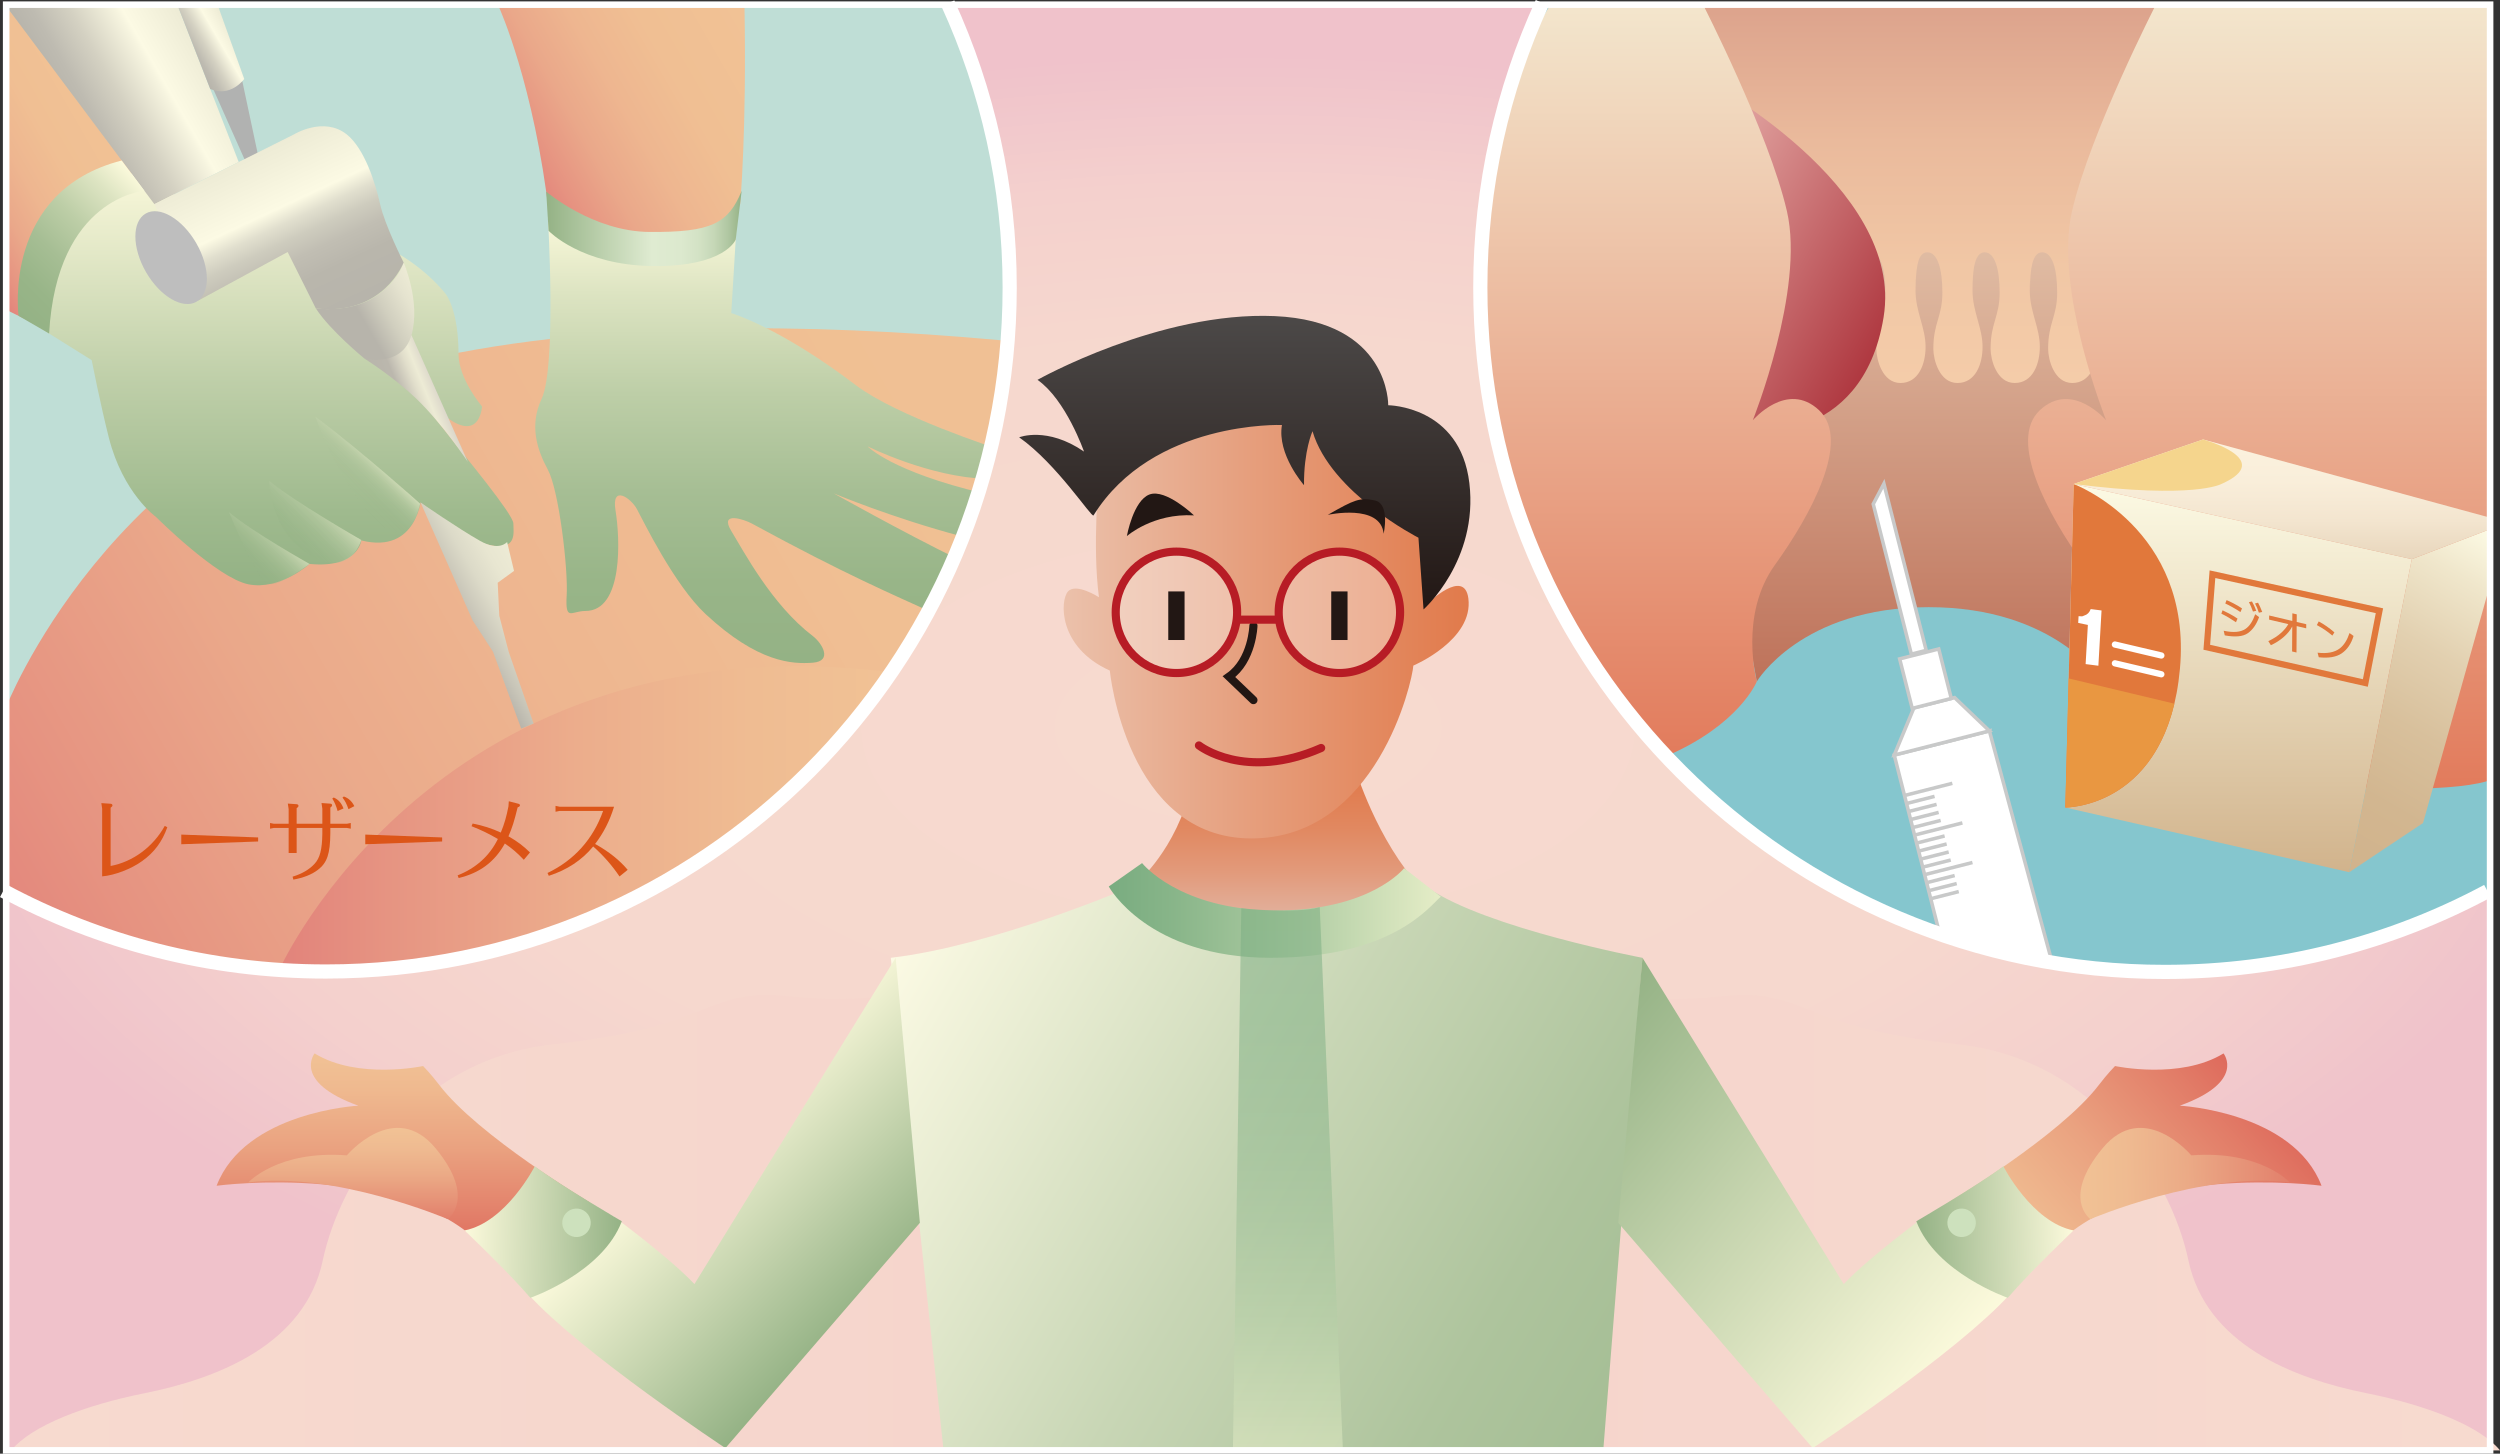 <?xml version="1.0" encoding="UTF-8"?>
<svg id="_イヤー_1" data-name="レイヤー 1" xmlns="http://www.w3.org/2000/svg" width="134.211mm" height="78.039mm" xmlns:xlink="http://www.w3.org/1999/xlink" viewBox="0 0 380.441 221.212">
  <rect x="0" y="0" width="380.441" height="221.212" fill="#333333" stroke="none"/>
  <defs>
    <style>
      .cls-1, .cls-2, .cls-3, .cls-4, .cls-5, .cls-6, .cls-7, .cls-8, .cls-9, .cls-10, .cls-11 {
        fill: none;
      }

      .cls-12 {
        fill: url(#New_Gradient_Swatch_3-2);
      }

      .cls-13 {
        fill: url(#New_Gradient_Swatch_2-3);
      }

      .cls-14 {
        fill: url(#New_Gradient_Swatch_2-4);
      }

      .cls-15 {
        fill: url(#New_Gradient_Swatch_2-2);
      }

      .cls-16 {
        fill: url(#_称未設定グラデーション_25-3);
      }

      .cls-17 {
        fill: url(#_称未設定グラデーション_25-2);
      }

      .cls-18 {
        fill: url(#_称未設定グラデーション_34-2);
      }

      .cls-19 {
        fill: url(#_称未設定グラデーション_14-2);
      }

      .cls-20 {
        fill: url(#_称未設定グラデーション_34);
      }

      .cls-21 {
        fill: url(#_称未設定グラデーション_33);
      }

      .cls-22 {
        fill: url(#_称未設定グラデーション_32);
      }

      .cls-23 {
        fill: url(#_称未設定グラデーション_17);
      }

      .cls-24 {
        fill: url(#_称未設定グラデーション_19);
      }

      .cls-25 {
        fill: url(#_称未設定グラデーション_18);
      }

      .cls-26 {
        fill: url(#_称未設定グラデーション_25);
      }

      .cls-27 {
        fill: url(#_称未設定グラデーション_28);
      }

      .cls-28 {
        fill: url(#_称未設定グラデーション_27);
      }

      .cls-29 {
        fill: url(#_称未設定グラデーション_13);
      }

      .cls-30 {
        fill: url(#_称未設定グラデーション_14);
      }

      .cls-31 {
        fill: url(#_称未設定グラデーション_22);
      }

      .cls-32 {
        fill: url(#_称未設定グラデーション_73);
      }

      .cls-33 {
        fill: url(#_称未設定グラデーション_36);
      }

      .cls-34 {
        fill: url(#_称未設定グラデーション_38);
      }

      .cls-35 {
        fill: url(#_称未設定グラデーション_39);
      }

      .cls-36 {
        fill: url(#_称未設定グラデーション_88);
      }

      .cls-37 {
        fill: url(#_称未設定グラデーション_41);
      }

      .cls-38 {
        fill: url(#_称未設定グラデーション_20);
      }

      .cls-39 {
        fill: url(#_称未設定グラデーション_133);
        opacity: .51;
      }

      .cls-40 {
        fill: url(#linear-gradient-2);
      }

      .cls-41 {
        fill: #e99741;
      }

      .cls-42, .cls-43, .cls-44 {
        fill: #fff;
      }

      .cls-45 {
        fill: #f5d58d;
      }

      .cls-46 {
        fill: #cde1bd;
      }

      .cls-47 {
        fill: #b1b2b1;
      }

      .cls-48 {
        fill: #bfded6;
      }

      .cls-49 {
        fill: #bebebe;
      }

      .cls-50 {
        fill: #dc5518;
      }

      .cls-51 {
        fill: #e1783b;
      }

      .cls-52 {
        fill: #221714;
      }

      .cls-53 {
        fill: #85c6ce;
      }

      .cls-54 {
        fill: url(#linear-gradient);
      }

      .cls-2, .cls-3, .cls-4, .cls-5, .cls-6, .cls-7, .cls-8, .cls-9, .cls-10, .cls-44, .cls-11 {
        stroke-miterlimit: 10;
      }

      .cls-2, .cls-8, .cls-9 {
        stroke-width: 1.24px;
      }

      .cls-2, .cls-9 {
        stroke: #b71c25;
      }

      .cls-3 {
        stroke-width: 2.48px;
      }

      .cls-3, .cls-8 {
        stroke: #221714;
      }

      .cls-4, .cls-6, .cls-7, .cls-10 {
        stroke: #fff;
      }

      .cls-4, .cls-8, .cls-9 {
        stroke-linecap: round;
      }

      .cls-4, .cls-11 {
        stroke-width: .953px;
      }

      .cls-5, .cls-44 {
        stroke: #c8c9c9;
        stroke-width: .54px;
      }

      .cls-43 {
        opacity: .34;
      }

      .cls-55 {
        fill: url(#_称未設定グラデーション_7);
      }

      .cls-56 {
        fill: url(#_称未設定グラデーション_6);
      }

      .cls-57 {
        fill: url(#_称未設定グラデーション_2);
      }

      .cls-58 {
        fill: url(#_称未設定グラデーション_4);
      }

      .cls-59 {
        fill: url(#New_Gradient_Swatch_2);
      }

      .cls-60 {
        fill: url(#New_Gradient_Swatch_3);
      }

      .cls-61 {
        fill: url(#_規グラデーションスウォッチ_3);
      }

      .cls-7 {
        stroke-width: 2.159px;
      }

      .cls-10 {
        stroke-width: 2.157px;
      }

      .cls-62 {
        fill: url(#_称未設定グラデーション_7-2);
      }

      .cls-63 {
        fill: url(#_称未設定グラデーション_4-2);
      }

      .cls-64 {
        fill: url(#_称未設定グラデーション_129);
      }

      .cls-65 {
        fill: url(#_称未設定グラデーション_102);
      }

      .cls-11 {
        stroke: #e1783b;
      }

      .cls-66 {
        clip-path: url(#clippath);
      }

      .cls-67 {
        fill: url(#_規グラデーションスウォッチ_3-2);
      }
    </style>
    <radialGradient id="_称未設定グラデーション_41" data-name="名称未設定グラデーション 41" cx="126.087" cy="110.71" fx="126.087" fy="110.71" r="102.544" gradientTransform="translate(-62.237) scale(2 1)" gradientUnits="userSpaceOnUse">
      <stop offset="0" stop-color="#f7dacf"/>
      <stop offset=".574" stop-color="#f6d8ce"/>
      <stop offset=".804" stop-color="#f4d0cd"/>
      <stop offset=".972" stop-color="#f0c4cb"/>
      <stop offset="1" stop-color="#f0c2cb"/>
    </radialGradient>
    <linearGradient id="_規グラデーションスウォッチ_3" data-name="新規グラデーションスウォッチ 3" x1="1.703" y1="183.301" x2="210.43" y2="183.301" gradientTransform="matrix(1, 0, 0, 1, 0, 0)" gradientUnits="userSpaceOnUse">
      <stop offset="0" stop-color="#f7dacf"/>
      <stop offset="1" stop-color="#f5d3cb"/>
    </linearGradient>
    <linearGradient id="_規グラデーションスウォッチ_3-2" data-name="新規グラデーションスウォッチ 3" x1="-225.693" y1="183.301" x2="-16.966" y2="183.301" gradientTransform="translate(154.748) rotate(-180) scale(1 -1)" xlink:href="#_規グラデーションスウォッチ_3"/>
    <linearGradient id="_称未設定グラデーション_39" data-name="名称未設定グラデーション 39" x1="294.864" y1="103.707" x2="294.864" y2=".563" gradientTransform="matrix(1, 0, 0, 1, 0, 0)" gradientUnits="userSpaceOnUse">
      <stop offset="0" stop-color="#be725a"/>
      <stop offset="1" stop-color="#f3e6cd"/>
    </linearGradient>
    <linearGradient id="_称未設定グラデーション_38" data-name="名称未設定グラデーション 38" x1="292.262" y1="58.282" x2="292.262" y2=".563" gradientTransform="matrix(1, 0, 0, 1, 0, 0)" gradientUnits="userSpaceOnUse">
      <stop offset="0" stop-color="#f4cca9"/>
      <stop offset=".303" stop-color="#f1c7a5"/>
      <stop offset=".635" stop-color="#eaba9c"/>
      <stop offset=".979" stop-color="#dda48d"/>
      <stop offset="1" stop-color="#dda38c"/>
    </linearGradient>
    <linearGradient id="_称未設定グラデーション_36" data-name="名称未設定グラデーション 36" x1="158.229" y1="30.83" x2="196.118" y2="52.706" gradientTransform="translate(90)" gradientUnits="userSpaceOnUse">
      <stop offset="0" stop-color="#eab7b2"/>
      <stop offset="1" stop-color="#af3840"/>
    </linearGradient>
    <linearGradient id="_称未設定グラデーション_34" data-name="名称未設定グラデーション 34" x1="251.944" y1="115.081" x2="251.944" y2=".563" gradientTransform="matrix(1, 0, 0, 1, 0, 0)" gradientUnits="userSpaceOnUse">
      <stop offset="0" stop-color="#e27b5c"/>
      <stop offset="1" stop-color="#f3e6cd"/>
    </linearGradient>
    <linearGradient id="_称未設定グラデーション_34-2" data-name="名称未設定グラデーション 34" x1="343.581" y1="120.044" x2="343.581" y2=".449" xlink:href="#_称未設定グラデーション_34"/>
    <linearGradient id="_称未設定グラデーション_33" data-name="名称未設定グラデーション 33" x1="340.658" y1="132.732" x2="340.658" y2="73.653" gradientTransform="matrix(1, 0, 0, 1, 0, 0)" gradientUnits="userSpaceOnUse">
      <stop offset="0" stop-color="#d1b38c"/>
      <stop offset="1" stop-color="#fcfae4"/>
    </linearGradient>
    <linearGradient id="_称未設定グラデーション_32" data-name="名称未設定グラデーション 32" x1="353.342" y1="130.336" x2="381.146" y2="82.178" gradientTransform="matrix(1, 0, 0, 1, 0, 0)" gradientUnits="userSpaceOnUse">
      <stop offset="0" stop-color="#d1b38c"/>
      <stop offset=".211" stop-color="#d2b690"/>
      <stop offset=".425" stop-color="#d8c09c"/>
      <stop offset=".641" stop-color="#e2d0b0"/>
      <stop offset=".857" stop-color="#f0e7cc"/>
      <stop offset="1" stop-color="#fcfae4"/>
    </linearGradient>
    <linearGradient id="_称未設定グラデーション_28" data-name="名称未設定グラデーション 28" x1="347.052" y1="85.087" x2="347.052" y2="66.876" gradientTransform="matrix(1, 0, 0, 1, 0, 0)" gradientUnits="userSpaceOnUse">
      <stop offset="0" stop-color="#e8d6bc"/>
      <stop offset=".002" stop-color="#e8d6bc"/>
      <stop offset=".321" stop-color="#f3e5cf"/>
      <stop offset=".649" stop-color="#f9eeda"/>
      <stop offset="1" stop-color="#fcf2de"/>
    </linearGradient>
    <clipPath id="clippath">
      <path class="cls-1" d="M.509,.511V135.561c11.599,6.215,24.514,10.287,38.217,11.708h21.782c52.339-5.463,93.142-49.716,93.142-103.501,0-15.438-3.378-30.082-9.41-43.257H.509Z"/>
    </clipPath>
    <linearGradient id="_称未設定グラデーション_25" data-name="名称未設定グラデーション 25" x1="-.8" y1="146.394" x2="187.774" y2="37.521" gradientTransform="matrix(1, 0, 0, 1, 0, 0)" gradientUnits="userSpaceOnUse">
      <stop offset="0" stop-color="#e2837b"/>
      <stop offset=".098" stop-color="#e69381"/>
      <stop offset=".258" stop-color="#eaa88a"/>
      <stop offset=".438" stop-color="#eeb690"/>
      <stop offset=".654" stop-color="#f0bf93"/>
      <stop offset="1" stop-color="#f1c295"/>
    </linearGradient>
    <linearGradient id="_称未設定グラデーション_27" data-name="名称未設定グラデーション 27" x1="42.66" y1="124.33" x2="135.579" y2="124.33" gradientTransform="matrix(1, 0, 0, 1, 0, 0)" gradientUnits="userSpaceOnUse">
      <stop offset="0" stop-color="#e2837b"/>
      <stop offset=".177" stop-color="#e69482"/>
      <stop offset=".487" stop-color="#ecad8c"/>
      <stop offset=".771" stop-color="#efbc92"/>
      <stop offset="1" stop-color="#f1c295"/>
    </linearGradient>
    <linearGradient id="_称未設定グラデーション_25-2" data-name="名称未設定グラデーション 25" x1="79.32" y1="25.556" x2="115.355" y2="4.751" xlink:href="#_称未設定グラデーション_25"/>
    <linearGradient id="_称未設定グラデーション_25-3" data-name="名称未設定グラデーション 25" x1="-8.103" y1="31.347" x2="16.559" y2="17.109" xlink:href="#_称未設定グラデーション_25"/>
    <linearGradient id="_称未設定グラデーション_4" data-name="名称未設定グラデーション 4" x1="118.465" y1="32.391" x2="118.465" y2="100.903" gradientTransform="matrix(1, 0, 0, 1, 0, 0)" gradientUnits="userSpaceOnUse">
      <stop offset="0" stop-color="#fcfadc"/>
      <stop offset=".177" stop-color="#dde4c2"/>
      <stop offset=".401" stop-color="#bdcea7"/>
      <stop offset=".618" stop-color="#a6be94"/>
      <stop offset=".822" stop-color="#98b588"/>
      <stop offset="1" stop-color="#94b285"/>
    </linearGradient>
    <linearGradient id="_称未設定グラデーション_22" data-name="名称未設定グラデーション 22" x1="41.284" y1="25.704" x2="41.284" y2="89.066" gradientTransform="matrix(1, 0, 0, 1, 0, 0)" gradientUnits="userSpaceOnUse">
      <stop offset="0" stop-color="#fcfadc"/>
      <stop offset=".081" stop-color="#f1f2d3"/>
      <stop offset=".503" stop-color="#bfcfa9"/>
      <stop offset=".822" stop-color="#9fba8e"/>
      <stop offset="1" stop-color="#94b285"/>
    </linearGradient>
    <linearGradient id="_称未設定グラデーション_20" data-name="名称未設定グラデーション 20" x1="70.026" y1="94.776" x2="80.708" y2="88.608" gradientTransform="matrix(1, 0, 0, 1, 0, 0)" gradientUnits="userSpaceOnUse">
      <stop offset="0" stop-color="#b7b4ab"/>
      <stop offset=".181" stop-color="#c8c5b8"/>
      <stop offset=".458" stop-color="#dcdac8"/>
      <stop offset=".731" stop-color="#e8e6d1"/>
      <stop offset=".995" stop-color="#edebd5"/>
    </linearGradient>
    <linearGradient id="_称未設定グラデーション_19" data-name="名称未設定グラデーション 19" x1="59.181" y1="63.775" x2="67.247" y2="60.516" gradientTransform="matrix(1, 0, 0, 1, 0, 0)" gradientUnits="userSpaceOnUse">
      <stop offset="0" stop-color="#b7b4ab"/>
      <stop offset="0" stop-color="#b8b5ab"/>
      <stop offset=".355" stop-color="#bbb7ad"/>
      <stop offset=".406" stop-color="#c2beb3"/>
      <stop offset=".644" stop-color="#e1decb"/>
      <stop offset=".776" stop-color="#edebd5"/>
      <stop offset="1" stop-color="#dad5c9"/>
    </linearGradient>
    <linearGradient id="_称未設定グラデーション_14" data-name="名称未設定グラデーション 14" x1="10.554" y1="17.554" x2="30.121" y2="6.257" gradientTransform="matrix(1, 0, 0, 1, 0, 0)" gradientUnits="userSpaceOnUse">
      <stop offset="0" stop-color="#b7b4ab"/>
      <stop offset=".142" stop-color="#bebbb1"/>
      <stop offset=".36" stop-color="#d4d1c2"/>
      <stop offset=".627" stop-color="#f6f4df"/>
      <stop offset=".664" stop-color="#fcfae4"/>
      <stop offset="1" stop-color="#edebd5"/>
    </linearGradient>
    <linearGradient id="_称未設定グラデーション_18" data-name="名称未設定グラデーション 18" x1="51.136" y1="52.254" x2="64.183" y2="44.721" gradientTransform="matrix(1, 0, 0, 1, 0, 0)" gradientUnits="userSpaceOnUse">
      <stop offset=".357" stop-color="#b7b4ab"/>
      <stop offset=".596" stop-color="#d1cfbf"/>
      <stop offset=".836" stop-color="#e5e3cf"/>
      <stop offset=".995" stop-color="#edebd5"/>
    </linearGradient>
    <linearGradient id="_称未設定グラデーション_17" data-name="名称未設定グラデーション 17" x1="49.311" y1="48.827" x2="37.611" y2="23.737" gradientTransform="matrix(1, 0, 0, 1, 0, 0)" gradientUnits="userSpaceOnUse">
      <stop offset="0" stop-color="#b7b4ab"/>
      <stop offset=".243" stop-color="#b9b6ac"/>
      <stop offset=".377" stop-color="#c1beb3"/>
      <stop offset=".484" stop-color="#ceccbe"/>
      <stop offset=".576" stop-color="#e1dfce"/>
      <stop offset=".659" stop-color="#faf8e2"/>
      <stop offset=".664" stop-color="#fcfae4"/>
      <stop offset="1" stop-color="#edebd5"/>
    </linearGradient>
    <linearGradient id="_称未設定グラデーション_14-2" data-name="名称未設定グラデーション 14" x1="29.094" y1="8.522" x2="35.431" y2="4.863" xlink:href="#_称未設定グラデーション_14"/>
    <linearGradient id="_称未設定グラデーション_13" data-name="名称未設定グラデーション 13" x1="83.118" y1="34.764" x2="112.864" y2="34.764" gradientTransform="matrix(1, 0, 0, 1, 0, 0)" gradientUnits="userSpaceOnUse">
      <stop offset="0" stop-color="#94b285"/>
      <stop offset=".542" stop-color="#dfebd1"/>
      <stop offset=".688" stop-color="#dce9ce"/>
      <stop offset=".781" stop-color="#d3e2c5"/>
      <stop offset=".86" stop-color="#c5d7b6"/>
      <stop offset=".93" stop-color="#b0c7a2"/>
      <stop offset=".995" stop-color="#96b387"/>
      <stop offset="1" stop-color="#94b285"/>
    </linearGradient>
    <linearGradient id="_称未設定グラデーション_7" data-name="名称未設定グラデーション 7" x1="42.077" y1="80.784" x2="37.35" y2="85.511" gradientTransform="matrix(1, 0, 0, 1, 0, 0)" gradientUnits="userSpaceOnUse">
      <stop offset="0" stop-color="#fcfadc" stop-opacity=".5"/>
      <stop offset=".057" stop-color="#f1f2d3" stop-opacity=".48"/>
      <stop offset=".314" stop-color="#c8d6b1" stop-opacity=".402"/>
      <stop offset=".562" stop-color="#abc298" stop-opacity=".346"/>
      <stop offset=".796" stop-color="#9ab68a" stop-opacity=".312"/>
      <stop offset="1" stop-color="#94b285" stop-opacity=".3"/>
    </linearGradient>
    <linearGradient id="_称未設定グラデーション_7-2" data-name="名称未設定グラデーション 7" x1="49.469" y1="76.658" x2="44.159" y2="81.968" xlink:href="#_称未設定グラデーション_7"/>
    <linearGradient id="_称未設定グラデーション_6" data-name="名称未設定グラデーション 6" x1="57.119" y1="69.835" x2="52.506" y2="74.449" gradientTransform="matrix(1, 0, 0, 1, 0, 0)" gradientUnits="userSpaceOnUse">
      <stop offset="0" stop-color="#fcfadc" stop-opacity=".5"/>
      <stop offset=".052" stop-color="#f2f3d4" stop-opacity=".455"/>
      <stop offset=".259" stop-color="#d0dcb7" stop-opacity=".292"/>
      <stop offset=".462" stop-color="#b6c9a1" stop-opacity=".165"/>
      <stop offset=".657" stop-color="#a3bc91" stop-opacity=".074"/>
      <stop offset=".84" stop-color="#97b488" stop-opacity=".019"/>
      <stop offset="1" stop-color="#94b285" stop-opacity="0"/>
    </linearGradient>
    <linearGradient id="_称未設定グラデーション_4-2" data-name="名称未設定グラデーション 4" x1="21.222" y1="27.124" x2="1.552" y2="46.794" xlink:href="#_称未設定グラデーション_4"/>
    <linearGradient id="_称未設定グラデーション_73" data-name="名称未設定グラデーション 73" x1="434.595" y1="115.323" x2="434.595" y2="141.261" gradientTransform="translate(629.129) rotate(-180) scale(1 -1)" gradientUnits="userSpaceOnUse">
      <stop offset="0" stop-color="#e17a4b"/>
      <stop offset=".178" stop-color="#e17d50"/>
      <stop offset=".41" stop-color="#e18860"/>
      <stop offset=".671" stop-color="#e29a7b"/>
      <stop offset=".952" stop-color="#e2b3a0"/>
      <stop offset="1" stop-color="#e3b8a8"/>
    </linearGradient>
    <linearGradient id="_称未設定グラデーション_102" data-name="名称未設定グラデーション 102" x1="494.5" y1="147.359" x2="380.727" y2="213.046" gradientTransform="translate(629.129) rotate(-180) scale(1 -1)" gradientUnits="userSpaceOnUse">
      <stop offset="0" stop-color="#fcfae4"/>
      <stop offset=".076" stop-color="#f3f4dc"/>
      <stop offset=".487" stop-color="#c8d6b5"/>
      <stop offset=".809" stop-color="#aec49d"/>
      <stop offset="1" stop-color="#a5be95"/>
    </linearGradient>
    <linearGradient id="_称未設定グラデーション_129" data-name="名称未設定グラデーション 129" x1="103.007" y1="138.547" x2="52.476" y2="138.547" gradientTransform="translate(116.25)" gradientUnits="userSpaceOnUse">
      <stop offset="0" stop-color="#e5edc7"/>
      <stop offset=".435" stop-color="#afcca3"/>
      <stop offset=".807" stop-color="#88b589"/>
      <stop offset="1" stop-color="#79ac80"/>
    </linearGradient>
    <linearGradient id="_称未設定グラデーション_133" data-name="名称未設定グラデーション 133" x1="79.738" y1="220.712" x2="79.738" y2="138.046" gradientTransform="translate(116.25)" gradientUnits="userSpaceOnUse">
      <stop offset="0" stop-color="#e5edc7"/>
      <stop offset=".069" stop-color="#d5e3bc"/>
      <stop offset=".242" stop-color="#b4cfa6"/>
      <stop offset=".42" stop-color="#9abf95"/>
      <stop offset=".602" stop-color="#87b489"/>
      <stop offset=".792" stop-color="#7cae82"/>
      <stop offset="1" stop-color="#79ac80"/>
    </linearGradient>
    <linearGradient id="_称未設定グラデーション_88" data-name="名称未設定グラデーション 88" x1="112.123" y1="94.573" x2="50.484" y2="94.573" gradientTransform="translate(111.379)" gradientUnits="userSpaceOnUse">
      <stop offset="0" stop-color="#e17a4b"/>
      <stop offset=".563" stop-color="#e6a07f"/>
      <stop offset="1" stop-color="#ebc1ab"/>
    </linearGradient>
    <linearGradient id="_称未設定グラデーション_2" data-name="名称未設定グラデーション 2" x1="78.046" y1="92.745" x2="78.046" y2="48.064" gradientTransform="translate(111.379)" gradientUnits="userSpaceOnUse">
      <stop offset="0" stop-color="#221714"/>
      <stop offset="1" stop-color="#4c4948"/>
    </linearGradient>
    <linearGradient id="New_Gradient_Swatch_3" data-name="New Gradient Swatch 3" x1="306.289" y1="120.239" x2="306.289" y2="166.6" gradientTransform="translate(231.118 -143.705) rotate(48.668)" gradientUnits="userSpaceOnUse">
      <stop offset="0" stop-color="#de6a5c"/>
      <stop offset=".168" stop-color="#e27d68"/>
      <stop offset=".527" stop-color="#eaa280"/>
      <stop offset=".817" stop-color="#efb98f"/>
      <stop offset="1" stop-color="#f1c295"/>
    </linearGradient>
    <linearGradient id="linear-gradient" x1="319.01" y1="124.351" x2="298.487" y2="148.809" gradientTransform="translate(231.118 -143.705) rotate(48.668)" gradientUnits="userSpaceOnUse">
      <stop offset="0" stop-color="#e27f6b"/>
      <stop offset=".147" stop-color="#e58d74"/>
      <stop offset=".487" stop-color="#ebaa86"/>
      <stop offset=".783" stop-color="#efbb91"/>
      <stop offset="1" stop-color="#f1c295"/>
    </linearGradient>
    <linearGradient id="New_Gradient_Swatch_2" data-name="New Gradient Swatch 2" x1="307.947" y1="184.605" x2="233.442" y2="197.742" gradientTransform="translate(231.118 -143.705) rotate(48.668)" gradientUnits="userSpaceOnUse">
      <stop offset="0" stop-color="#fcfadc"/>
      <stop offset=".548" stop-color="#c4d3ad"/>
      <stop offset="1" stop-color="#94b285"/>
    </linearGradient>
    <linearGradient id="New_Gradient_Swatch_2-2" data-name="New Gradient Swatch 2" x1="304.27" y1="155.168" x2="288.909" y2="173.474" xlink:href="#New_Gradient_Swatch_2"/>
    <linearGradient id="New_Gradient_Swatch_3-2" data-name="New Gradient Swatch 3" x1="409.836" y1="40.275" x2="387.06" y2="20.242" gradientTransform="translate(301.752 -143.705) rotate(131.332) scale(1 -1)" xlink:href="#New_Gradient_Swatch_3"/>
    <linearGradient id="linear-gradient-2" x1="411.022" y1="31.18" x2="400.597" y2="22.012" gradientTransform="translate(301.752 -143.705) rotate(131.332) scale(1 -1)" xlink:href="#linear-gradient"/>
    <linearGradient id="New_Gradient_Swatch_2-3" data-name="New Gradient Swatch 2" x1="364.222" y1="61.089" x2="366.644" y2="98.873" gradientTransform="translate(301.752 -143.705) rotate(131.332) scale(1 -1)" xlink:href="#New_Gradient_Swatch_2"/>
    <linearGradient id="New_Gradient_Swatch_2-4" data-name="New Gradient Swatch 2" x1="401.105" y1="45.068" x2="385.744" y2="63.374" gradientTransform="translate(301.752 -143.705) rotate(131.332) scale(1 -1)" xlink:href="#New_Gradient_Swatch_2"/>
  </defs>
  <rect class="cls-37" x=".939" y=".708" width="377.994" height="220.004"/>
  <path class="cls-61" d="M210.43,220.712v-67.278c-7.743-6.145-15.326-6.104-18.5-5.112-4,1.25-11.25-1-18-2.25-6.75-1.25-25.168,4.288-38.668,5.538s-15.844-.864-21.512,0c-7.683,1.171-9.086,5.073-29.728,7.331-20.641,2.259-32.211,20.127-34.907,32.877-2.696,12.75-15.924,17.96-27.174,20.21-8.917,1.783-17.119,4.893-20.238,8.683H210.43Z"/>
  <path class="cls-67" d="M171.714,220.712v-67.278c7.743-6.145,15.326-6.104,18.5-5.112,4,1.25,11.25-1,18-2.25s25.168,4.288,38.668,5.538c13.5,1.25,15.844-.864,21.512,0,7.683,1.171,9.086,5.073,29.728,7.331,20.641,2.259,32.211,20.127,34.907,32.877,2.696,12.75,15.924,17.96,27.174,20.21,8.917,1.783,17.119,4.893,20.238,8.683H171.714Z"/>
  <g>
    <g>
      <path class="cls-53" d="M378.539,.449V135.613c-11.609,6.22-24.535,10.295-38.25,11.718h-21.801c-52.383-5.468-93.22-49.757-93.22-103.588,0-15.451,3.381-30.107,9.418-43.293h143.852Z"/>
      <path class="cls-35" d="M319.891,103.707s-6.986-11.313-26.402-11.313-26.143,11.313-26.143,11.313L248.388,.563h92.953l-21.45,103.144Z"/>
      <path class="cls-34" d="M256.602,.563V43.911c0-2.752,.306-5.519,1.835-5.519s2.293,2.462,2.293,6.131-1.376,4.586-1.376,8.561c0,1.634,.917,5.198,3.669,5.198s3.822-2.887,3.822-5.504c0-2.924-1.529-5.351-1.529-8.561,0-1.603,.095-2.767,.238-3.613l.002-.009c.009-.054,.02-.096,.03-.147,.253-1.214,.723-2.057,1.565-2.057,1.529,0,2.293,2.462,2.293,6.131s-1.376,4.586-1.376,8.561c0,1.634,.917,5.198,3.669,5.198s3.822-2.887,3.822-5.504c0-2.924-1.529-5.351-1.529-8.561,0-.604,.017-1.127,.042-1.613v1.307c0-2.752,.306-5.519,1.835-5.519s2.293,2.462,2.293,6.131-1.376,4.586-1.376,8.561c0,1.634,.917,5.198,3.669,5.198s3.822-2.887,3.822-5.504c0-2.924-1.529-5.351-1.529-8.561,0-1.603,.095-2.767,.238-3.613l.002-.009c.009-.054,.02-.096,.03-.147,.253-1.214,.723-2.057,1.565-2.057,1.529,0,2.293,2.462,2.293,6.131s-1.376,4.586-1.376,8.561c0,1.634,.917,5.198,3.669,5.198s3.822-2.887,3.822-5.504c0-2.924-1.529-5.351-1.529-8.561,0-2.397,.213-3.812,.48-4.647,.279-.721,.695-1.178,1.313-1.178,1.529,0,2.293,2.462,2.293,6.131s-1.376,4.586-1.376,8.561c0,1.634,.917,5.198,3.669,5.198s3.822-2.887,3.822-5.504c0-2.924-1.529-5.351-1.529-8.561,0-1.603,.095-2.767,.238-3.613l.002-.009c.009-.054,.02-.096,.03-.147,.253-1.214,.723-2.057,1.565-2.057,1.529,0,2.293,2.462,2.293,6.131s-1.376,4.586-1.376,8.561c0,1.634,.917,5.198,3.669,5.198s3.822-2.887,3.822-5.504c0-2.924-1.529-5.351-1.529-8.561,0-.604,.017-1.127,.042-1.613v1.307c0-2.752,.306-5.519,1.835-5.519s2.293,2.462,2.293,6.131-1.376,4.586-1.376,8.561c0,1.634,.917,5.198,3.669,5.198s3.822-2.887,3.822-5.504c0-2.924-1.529-5.351-1.529-8.561,0-1.603,.095-2.767,.238-3.613l.002-.009c.009-.054,.02-.096,.03-.147,.253-1.214,.723-2.057,1.565-2.057,1.529,0,2.293,2.462,2.293,6.131s-1.376,4.586-1.376,8.561c0,1.634,.917,5.198,3.669,5.198s3.822-2.887,3.822-5.504c0-2.924-1.529-5.351-1.529-8.561,0-6.421,1.529-5.81,1.529-5.81l.034-37.844h-71.32Z"/>
      <path class="cls-33" d="M259.114,11.977s30.787,16.311,27.525,36.292c-3.262,19.981-21.408,17.534-21.408,17.534l-18.146-14.068,12.029-39.758Z"/>
      <path class="cls-20" d="M266.734,63.957s7.95-19.875,5.198-31.8c-2.752-11.925-12.842-31.595-12.842-31.595h-23.027s-10.443,14.553-10.78,41.533c-.548,43.814,28.252,72.985,28.252,72.985,11.166-4.785,13.81-11.374,13.81-11.374,0,0-2.752-10.09,2.752-17.734,5.504-7.644,11.619-18.958,6.727-23.544-4.892-4.587-10.09,1.529-10.09,1.529Z"/>
      <path class="cls-18" d="M315.304,32.158c-2.752,11.925,5.198,31.8,5.198,31.8,0,0-5.198-6.115-10.09-1.529-4.892,4.586,1.223,15.9,6.727,23.544,5.504,7.644,2.752,17.734,2.752,17.734,0,0,5.786,14.442,36.439,16.092,0,0,15.835,.968,22.209-.942V.449l-50.392,.114s-10.09,19.67-12.842,31.595Z"/>
    </g>
    <g>
      <path class="cls-44" d="M302.739,111.226l-14.48,3.678,6.916,27.231,3.28,1.085c2.392-.309,5.261,1.484,5.261,1.484,2.555-.512,6.095,2.489,8.579,1.794l-9.556-35.27Z"/>
      <polygon class="cls-44" points="302.739 111.226 288.259 114.903 291.247 107.732 297.443 106.158 302.739 111.226"/>
      <rect class="cls-44" x="289.945" y="99.39" width="6.134" height="7.769" transform="translate(-16.406 75.305) rotate(-14.25)"/>
      <polygon class="cls-44" points="290.863 99.546 285.062 76.704 286.683 73.62 293.122 98.972 290.863 99.546"/>
      <g>
        <line class="cls-5" x1="291.35" y1="127.077" x2="298.63" y2="125.229"/>
        <line class="cls-5" x1="291.66" y1="128.297" x2="295.927" y2="127.213"/>
        <line class="cls-5" x1="291.97" y1="129.517" x2="296.237" y2="128.433"/>
        <line class="cls-5" x1="292.28" y1="130.737" x2="296.547" y2="129.653"/>
        <line class="cls-5" x1="292.59" y1="131.956" x2="296.857" y2="130.873"/>
      </g>
      <g>
        <line class="cls-5" x1="292.88" y1="133.102" x2="300.16" y2="131.253"/>
        <line class="cls-5" x1="293.19" y1="134.321" x2="297.457" y2="133.238"/>
        <line class="cls-5" x1="293.5" y1="135.541" x2="297.767" y2="134.457"/>
        <line class="cls-5" x1="293.81" y1="136.761" x2="298.077" y2="135.677"/>
      </g>
      <g>
        <line class="cls-5" x1="289.82" y1="121.053" x2="297.1" y2="119.204"/>
        <line class="cls-5" x1="290.13" y1="122.273" x2="294.397" y2="121.189"/>
        <line class="cls-5" x1="290.44" y1="123.493" x2="294.707" y2="122.409"/>
        <line class="cls-5" x1="290.75" y1="124.712" x2="295.017" y2="123.629"/>
        <line class="cls-5" x1="291.06" y1="125.932" x2="295.327" y2="124.848"/>
      </g>
    </g>
    <path class="cls-7" d="M378.539,135.613c-14.631,7.839-31.351,12.289-49.111,12.289-57.525,0-104.159-46.634-104.159-104.159,0-15.451,3.381-30.107,9.418-43.293"/>
    <g>
      <polygon class="cls-21" points="315.565 73.653 367.021 85.087 357.492 132.732 314.295 122.885 315.565 73.653"/>
      <path class="cls-51" d="M315.565,73.653s18.079,6.802,16.174,28.083c-1.906,21.281-17.444,21.149-17.444,21.149l1.271-49.232Z"/>
      <path class="cls-41" d="M314.802,103.242l-.507,19.643s12.806,.106,16.592-15.8l-16.085-3.843Z"/>
      <line class="cls-4" x1="321.838" y1="98.083" x2="328.906" y2="99.751"/>
      <line class="cls-4" x1="321.838" y1="100.942" x2="328.906" y2="102.609"/>
      <polygon class="cls-11" points="359.951 103.935 335.82 98.498 336.684 87.381 362.094 92.939 359.951 103.935"/>
      <g>
        <path class="cls-51" d="M340.499,94.135l-.237,.552c-.735-.502-1.476-.937-2.225-1.304l.184-.511c.199,.087,.525,.248,.977,.483,.452,.24,.885,.499,1.301,.78Zm3.282-.224c-.403,1.117-.976,1.933-1.717,2.448-.74,.516-1.911,.626-3.509,.331l-.162-.706c1.452,.315,2.55,.225,3.296-.267,.621-.406,1.121-1.154,1.502-2.245l.591,.439Zm-2.598-1.325l-.237,.558c-.367-.251-.783-.505-1.248-.761-.448-.248-.802-.429-1.063-.544l.197-.515c.297,.119,.649,.284,1.057,.496,.487,.252,.919,.507,1.295,.765Zm2.165,.362l-.501,.116c-.175-.504-.377-.981-.61-1.432l.46-.106c.251,.433,.468,.907,.651,1.422Zm.911,.181l-.514,.106c-.165-.524-.36-.991-.583-1.4l.46-.119c.18,.314,.393,.785,.637,1.412Z"/>
        <path class="cls-51" d="M350.951,95.616l-1.451-.341-.028,4.021-.672-.158,.026-3.808c-.298,.594-.764,1.156-1.399,1.688-.563,.474-1.182,.862-1.855,1.167l-.39-.619c.808-.38,1.471-.812,1.99-1.295,.487-.456,.837-.887,1.049-1.296l-2.916-.685,.004-.627,3.523,.828,.008-1.16,.672,.158-.008,1.16,1.451,.341-.004,.627Z"/>
        <path class="cls-51" d="M355.241,96.231l-.309,.488c-.411-.337-.803-.634-1.175-.89-.252-.175-.648-.411-1.188-.707l.284-.554c.801,.424,1.597,.979,2.388,1.663Zm2.917,.545c-.359,1.189-.961,2.072-1.805,2.648-.822,.563-1.986,.762-3.491,.595l-.182-.698c1.439,.174,2.558-.037,3.358-.633,.639-.477,1.14-1.262,1.503-2.352l.617,.439Z"/>
      </g>
      <path class="cls-42" d="M316.252,94.788l.058-1.021c.844,.053,.496,.021,.861-.097,.464-.132,.792-.46,.985-.984l1.649,.211-.482,8.41-1.941-.248,.341-5.96-1.473-.31Z"/>
      <polygon class="cls-22" points="378.539 85.087 378.539 80.672 367.021 85.087 357.492 132.732 368.728 125.24 378.539 90.359 378.539 85.087"/>
      <polygon class="cls-27" points="335.258 66.876 315.565 73.653 367.021 85.087 378.539 80.672 378.539 78.67 378.539 78.67 335.258 66.876"/>
      <path class="cls-45" d="M338.037,73.653s-4.089,2.329-22.472,0l19.693-6.777s11.208,3.054,2.779,6.777Z"/>
    </g>
  </g>
  <g>
    <g>
      <path class="cls-48" d="M.509,.511V135.561c11.599,6.215,24.514,10.287,38.217,11.708h21.782c52.339-5.463,93.142-49.716,93.142-103.501,0-15.438-3.378-30.082-9.41-43.257H.509Z"/>
      <g class="cls-66">
        <g>
          <path class="cls-26" d="M.742,108.036s15.835-41.389,60.932-52.587c56.101-13.931,138.195,3.023,138.195,3.023l-104.165,90.985-95.195-.794,.233-40.627Z"/>
          <path class="cls-28" d="M42.66,147.269s24.183-53.344,92.919-44.99l-35.215,44.99H42.66Z"/>
          <path class="cls-17" d="M75.977,1.187s5.295,11.636,7.634,31.801c0,0,4.055,5.36,14.79,4.883s14.237-6.804,14.237-6.804c0,0,1.003-11.218,.659-29.879h-37.32Z"/>
          <path class="cls-16" d="M1.037,1.07L21.817,26.215S12.044,46.935,4.411,48.844l-3.365-1.651-.008-46.122Z"/>
          <path class="cls-58" d="M83.372,32.987s4.196,4.883,13.548,4.644c9.353-.239,11.495-2.452,15.284-5.24l-.92,15.259s7.359,2.147,18.968,10.973c6.189,4.705,21.509,9.662,21.509,9.662l2.266,1.133s5.069,3.698-3.757,3.459-18.244-4.951-18.244-4.951c0,0,3.588,3.817,17.662,7.157,0,0,7.38,9.398-3.355,6.535s-19.443-6.535-19.443-6.535c0,0,10.285,5.779,18.914,10.019,6.306,3.098,5.121,6.382,5.121,6.382,0,0-3.445,4.302-9.17,1.678-5.725-2.624-13.041-5.7-27.367-13.506-1.073-.585-5-1.949-3.099,1.152,1.901,3.101,6.141,11.212,12.402,15.983,1.365,1.04,3.106,3.817,0,4.055s-8.354,.014-16.312-7.395c-4.774-4.445-9.555-14.313-10.46-15.983s-3.921-3.817-3.248,.239,1.254,15.267-4.592,15.267c-2.144,0-3.081,1.67-2.844-2.386s-1.195-16.038-2.865-19.112c-1.67-3.074-2.832-6.769-.954-10.773,2.319-4.944,.954-27.718,.954-27.718Z"/>
          <path class="cls-31" d="M4.411,48.844s0-17.778,17.653-23.14c0,0,8.826,8.349,12.166,9.065s17.414-.477,23.855,2.505c6.441,2.982,9.781,7.514,9.781,7.514,0,0,1.908,2.386,1.908,9.065,0,3.824,3.578,7.996,3.578,7.996,0,0-.239,4.829-4.533,2.234s-11.689-11.864-11.689-11.864c0,0,9.542,11.955,11.451,14.428s9.542,11.62,9.542,13.01,.633,4.17-3.578,3.299c-6.918-1.431-22.424-17.47-22.424-17.47l12.012,10.086s-.561,8.815-9.149,6.668c0,0-.477,4.294-7.872,3.578,0,0-4.533,4.055-9.304,3.101s-14.075-10.258-14.075-10.258c0,0-5.01-3.578-7.157-12.016-1.294-5.086-2.624-11.84-2.624-11.84l-9.542-5.964Z"/>
          <path class="cls-38" d="M64.006,76.47s5.764,3.984,9.033,5.831c2.937,1.66,4.13,.178,4.13,.178l1.053,4.401-2.485,1.802,.239,5.01,1.431,5.486,3.791,10.928-1.883,.762-4.294-11.69-3.101-4.771-7.916-17.937Z"/>
          <polygon class="cls-47" points="39.359 24.034 36.749 11.765 32.187 12.972 37.808 25.585 39.359 24.034"/>
          <path class="cls-24" d="M55.461,54.569s3.817-.477,7.157-3.578l8.588,19.323s-3.801-5.761-7.872-9.661c-3.442-3.298-7.872-6.083-7.872-6.083Z"/>
          <polygon class="cls-30" points="1.037 1.07 27.12 1.059 36.328 24.653 23.495 31.066 1.037 1.07"/>
          <path class="cls-25" d="M48.066,46.935s5.01,.716,8.826-1.67,4.533-5.321,4.533-5.321c0,0,2.624,6.037,1.193,11.046s-7.157,3.578-7.157,3.578c0,0-5.248-4.294-7.395-7.634Z"/>
          <path class="cls-23" d="M23.495,31.066l21.231-10.61s4.543-2.792,8.043,0c2.692,2.147,4.362,7.384,5.077,10.61,.716,3.226,3.578,8.879,3.578,8.879,0,0-3.101,8.184-13.359,6.991l-4.294-8.588-13.598,7.395-6.679-14.677Z"/>
          <ellipse class="cls-49" cx="26.042" cy="39.204" rx="4.413" ry="7.745" transform="translate(-16.113 18.273) rotate(-30)"/>
          <path class="cls-19" d="M33.222,1.037l3.945,10.98s-2.058,2.863-5.175,1.525L27.12,1.059l6.102-.022Z"/>
        </g>
      </g>
    </g>
    <path class="cls-10" d="M.509,135.561c14.619,7.833,31.324,12.278,49.07,12.278,57.477,0,104.071-46.594,104.071-104.071,0-15.438-3.378-30.082-9.41-43.257"/>
    <path class="cls-29" d="M98.858,35.299c9.347,.061,11.971-1.251,14.006-6.261l-.905,7.42s-1.607,4.15-12.581,4.03-15.897-5.372-15.897-5.372l-.364-5.96s7.093,6.086,15.74,6.142Z"/>
    <path class="cls-55" d="M47.112,85.819s-8.564-4.777-12.262-7.878c0,0,4.339,10.733,6.131,10.952s6.131-3.074,6.131-3.074Z"/>
    <path class="cls-62" d="M54.984,82.173s-10.305-5.896-14.003-8.997c0,0,0,9.014,7.872,12.071,4.737,1.84,6.131-3.074,6.131-3.074Z"/>
    <path class="cls-56" d="M63.93,76.646s-8.656-7.777-15.947-13.256c0,0,3.615,10.598,9.816,16.33,4.723,4.366,6.131-3.074,6.131-3.074Z"/>
    <path class="cls-63" d="M7.473,50.757l-4.652-2.694S.283,29.11,18.521,24.422l3.456,4.616s-13.341,.966-14.504,21.72Z"/>
    <g>
      <path class="cls-50" d="M15.546,123.054l-.126-.841,1.429,.098c.154,.015,.266,.112,.266,.252,0,.112-.084,.211-.28,.351v8.867c3.39-.631,6.471-2.914,8.236-6.094l.392,.196c-.771,2.199-2.003,3.852-3.838,5.154-1.639,1.191-4.188,2.172-6.08,2.326v-10.31Z"/>
      <path class="cls-50" d="M39.281,128.054l-11.696,.421v-1.472l11.696,.435v.616Z"/>
      <path class="cls-50" d="M49.051,123.054l-.126-.854,1.358,.098c.154,0,.252,.112,.252,.238s-.069,.224-.266,.364v2.451h2.549l.561-.112v.868l-.561-.111h-2.549v.798c-.028,3.152-.49,4.497-1.877,5.562-.925,.714-2.214,1.232-3.754,1.499l-.112-.448c1.4-.421,2.563-1.093,3.348-1.962,.812-.868,1.148-2.199,1.177-4.58v-.868h-3.908v3.81h-1.219v-3.81h-2.269l-.561,.111v-.868l.561,.112h2.269v-2.213l-.126-.854,1.358,.098c.154,.014,.267,.112,.267,.238s-.07,.224-.28,.364v2.367h3.908v-2.297Zm1.736-1.695c.715,.322,1.177,.841,1.485,1.667l-.896,.392c-.21-.756-.448-1.33-.812-1.904l.224-.154Zm2.241,1.779c-.266-.785-.532-1.303-.91-1.766l.21-.168c.742,.28,1.205,.715,1.597,1.471l-.896,.463Z"/>
      <path class="cls-50" d="M67.282,128.054l-11.696,.421v-1.472l11.696,.435v.616Z"/>
      <path class="cls-50" d="M71.924,125.322c1.526,.294,2.956,.757,4.286,1.373,.547-1.316,.854-2.409,1.163-3.979l.056-.784,1.457,.378c.154,.042,.238,.126,.238,.238,0,.141-.099,.225-.351,.309-.532,2.157-.812,3.067-1.4,4.412,1.316,.742,2.269,1.457,3.277,2.451l-.938,1.121c-.952-1.009-1.793-1.737-2.886-2.479-1.555,2.802-3.81,4.482-7.031,5.253l-.154-.406c2.802-1.106,4.86-2.97,6.121-5.533-1.372-.812-2.577-1.387-4.006-1.947l.168-.406Z"/>
      <path class="cls-50" d="M90.743,128.53c1.961,1.106,3.572,2.396,4.776,3.838l-1.246,1.009c-1.106-1.653-2.508-3.25-4.006-4.566-1.695,2.073-3.965,3.571-6.752,4.468l-.196-.434c4.048-1.934,6.934-5.141,8.461-9.441h-6.626l-.616,.126v-.896l.616,.126h8.293c-.673,2.186-1.598,3.979-2.886,5.674l.182,.098Z"/>
    </g>
  </g>
  <g>
    <path class="cls-32" d="M205.927,115.995s2.79,10.075,9.145,17.825c0,0-6.51,7.44-21.545,7.44-15.035,0-19.53-7.905-19.53-7.905,0,0,7.101-6.768,7.891-18.032l24.04,.672Z"/>
    <path class="cls-65" d="M249.948,145.756s-23.8-4.495-32.705-10.695c0,0-9.455,9.61-23.328,8.68-13.873-.93-22.088-8.68-22.088-8.68,0,0-20.46,8.835-36.271,10.694l8.031,74.958h100.39l5.971-74.956Z"/>
    <path class="cls-64" d="M173.799,131.34l-5.073,3.565s5.89,10.849,24.645,10.849,24.335-8.059,25.885-9.299l-5.58-4.34s-5.115,6.509-19.685,6.432-20.193-7.207-20.193-7.207Z"/>
    <path class="cls-39" d="M188.89,138.209s8.096,.911,11.947-.163l3.522,82.666h-16.74l1.272-82.503Z"/>
    <path class="cls-36" d="M167.233,72.791s-1.033,10.189,0,18.094c0,0-3.462-2.236-4.702-.886s-1.55,8.481,6.355,12.046c0,0,2.48,25.545,21.545,25.545s24.49-23.805,24.645-26.302c0,0,9.216-3.902,8.37-10.248-.62-4.65-6.2,.79-6.2,.79l.465-10.245s-1.808-19.22-19.272-19.918c-17.464-.698-29.14,1.709-31.207,11.123Z"/>
    <path class="cls-57" d="M166.406,78.428c-.27,.434-5.58-7.849-11.315-11.879,0,0,4.237-1.705,9.868,2.17,0,0-2.738-7.883-7.078-10.916,0,0,18.6-10.474,36.116-9.699,17.515,.775,17.257,13.563,17.257,13.563,0,0,10.953,.077,12.349,11.857s-6.975,19.22-6.975,19.22l-.775-10.918s-13.349-6.776-16.12-16.207c0,0-1.343,2.945-1.292,8.215,0,0-4.133-4.683-3.358-9.162,0,0-19.685-.717-28.675,13.755Z"/>
    <path class="cls-52" d="M171.479,81.585s3.969-3.523,10.221-3.157c0,0-4.288-4.098-6.768-3.183s-3.452,6.34-3.452,6.34Z"/>
    <path class="cls-52" d="M202.057,78.348s8.04-1.775,8.505,2.875c0,0,1.002-4.547-1.323-5.063-2.271-.505-3.152-.118-7.182,2.189Z"/>
    <path class="cls-8" d="M190.742,95.225s-.155,5.27-3.72,7.75l3.72,3.565"/>
    <circle class="cls-43" cx="179.023" cy="93.181" r="9.238"/>
    <circle class="cls-2" cx="179.023" cy="93.181" r="9.238"/>
    <line class="cls-3" x1="179.023" y1="89.999" x2="179.023" y2="97.395"/>
    <circle class="cls-43" cx="203.824" cy="93.181" r="9.238"/>
    <circle class="cls-2" cx="203.824" cy="93.181" r="9.238"/>
    <line class="cls-3" x1="203.824" y1="89.999" x2="203.824" y2="97.395"/>
    <line class="cls-2" x1="188.192" y1="94.296" x2="194.585" y2="94.296"/>
    <path class="cls-9" d="M182.449,113.438s6.976,5.503,18.6,.388"/>
    <path class="cls-60" d="M296.549,182.952s16.986-10.113,22.892-17.903c1.195-1.576,2.417-2.824,2.417-2.824,0,0,9.92,2.126,16.512-1.921,0,0,3.447,4.316-6.656,7.953,0,0,17.262,.921,21.568,12.185,0,0-29.362-3.931-41.441,10.194l-15.292-7.685Z"/>
    <path class="cls-54" d="M348.471,179.947s-4.524-4.946-15.007-4.127c0,0-7.268-8.661-13.528-1.054-6.262,7.607-1.83,10.755-1.83,10.755,0,0,17.256-7.344,30.365-5.574Z"/>
    <path class="cls-59" d="M292.994,185.029s-8.639,6.333-12.422,10.377l-30.624-49.65-3.69,40.325,29.594,34.285s21.953-14.495,30.071-23.473c0,0-9.053-4.772-12.928-11.864Z"/>
    <path class="cls-15" d="M304.862,177.477s4.343,8.52,10.689,9.766c0,0-6.244,5.885-10.016,10.253,0,0-10.933-3.774-13.92-11.648,0,0,9.287-5.411,13.248-8.371Z"/>
    <path class="cls-46" d="M299.946,187.709c-.899,.791-2.27,.703-3.061-.197s-.703-2.269,.197-3.06,2.269-.703,3.06,.196,.704,2.269-.196,3.061Z"/>
    <path class="cls-12" d="M89.695,182.952s-16.986-10.113-22.892-17.903c-1.195-1.576-2.417-2.824-2.417-2.824,0,0-9.92,2.126-16.512-1.921,0,0-3.447,4.316,6.656,7.953,0,0-17.262,.921-21.568,12.185,0,0,29.362-3.931,41.441,10.194l15.292-7.685Z"/>
    <path class="cls-40" d="M37.773,179.947s4.524-4.946,15.007-4.127c0,0,7.268-8.661,13.528-1.054,6.262,7.607,1.83,10.755,1.83,10.755,0,0-17.256-7.344-30.365-5.574Z"/>
    <path class="cls-13" d="M93.25,185.029s8.639,6.333,12.422,10.377l30.624-49.65,3.69,40.325-29.594,34.285s-21.953-14.495-30.071-23.473c0,0,9.053-4.772,12.928-11.864Z"/>
    <path class="cls-14" d="M81.382,177.477s-4.343,8.52-10.689,9.766c0,0,6.244,5.885,10.016,10.253,0,0,10.933-3.774,13.92-11.648,0,0-9.287-5.411-13.248-8.371Z"/>
    <path class="cls-46" d="M86.297,187.709c.899,.791,2.27,.703,3.061-.197s.703-2.269-.197-3.06-2.269-.703-3.06,.196-.704,2.269,.196,3.061Z"/>
  </g>
  <rect class="cls-6" x=".939" y=".708" width="377.994" height="220.004"/>
</svg>